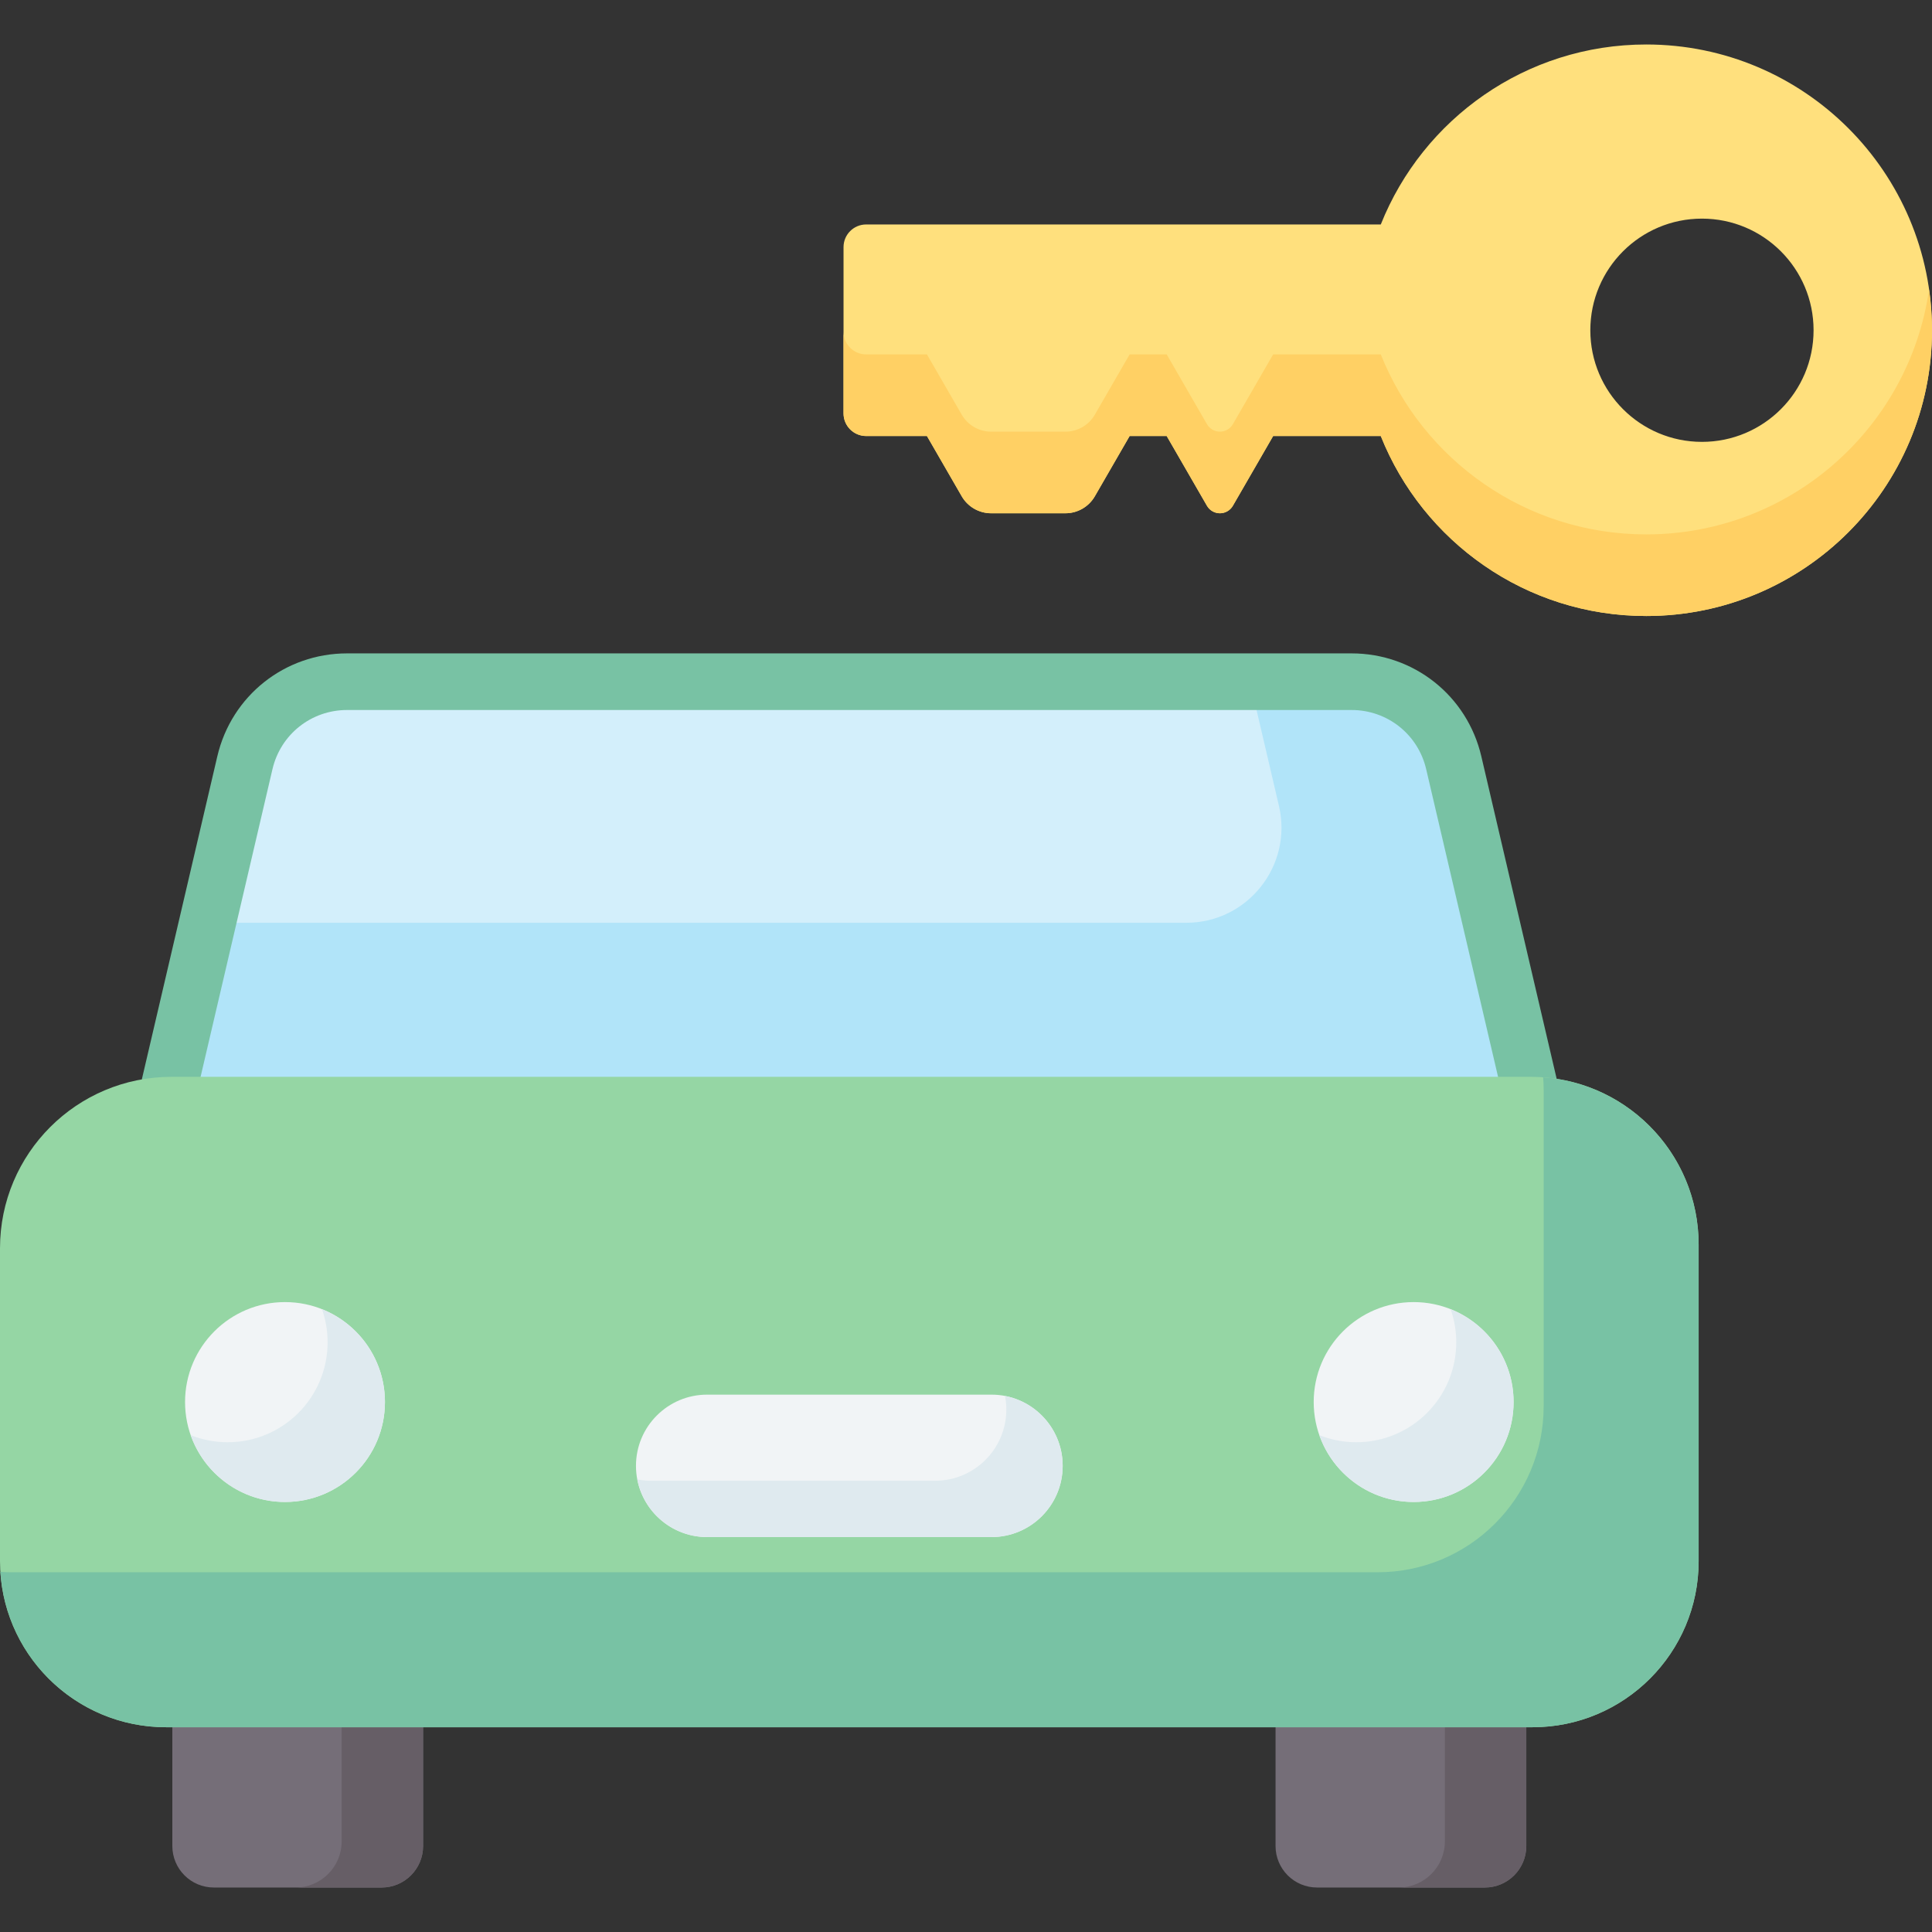 <svg class="owner-car-icon" id="Capa_1" enable-background="new 0 0 512 512" height="512" viewBox="0 0 512 512" width="512" xmlns="http://www.w3.org/2000/svg">
  <rect x="0" y="0" width="512" height="512" fill="#333333" stroke="none"/>
  <g>
    <g>
      <g>
        <path d="m436.27 163.248c41.824 0 75.73-33.905 75.73-75.73s-33.905-75.73-75.73-75.73c-31.917 0-59.202 19.754-70.347 47.695h-136.377c-3.315 0-6.002 2.687-6.002 6.002v44.065c0 3.315 2.687 6.002 6.002 6.002h16.102l9.218 15.966c1.608 2.786 4.581 4.502 7.797 4.502h19.683c3.217 0 6.189-1.716 7.797-4.502l9.218-15.966h9.825l10.673 18.487c.708 1.226 2.016 1.981 3.431 1.981s2.723-.755 3.431-1.981l10.674-18.487h28.526c11.147 27.941 38.433 47.696 70.349 47.696zm44.345-75.73c0 16.337-13.244 29.581-29.581 29.581s-29.581-13.244-29.581-29.581 13.244-29.581 29.581-29.581 29.581 13.244 29.581 29.581z" fill="#ffe07d" />
      </g>
      <g>
        <g>
          <path d="m436.27 141.62c-31.917 0-59.202-19.754-70.347-47.695h-28.526l-10.674 18.487c-.708 1.226-2.016 1.981-3.431 1.981s-2.723-.755-3.431-1.981l-10.673-18.487h-9.825l-9.218 15.966c-1.608 2.786-4.581 4.502-7.797 4.502h-19.683c-3.217 0-6.189-1.716-7.797-4.502l-9.218-15.966h-16.102c-3.315 0-6.002-2.687-6.002-6.002v21.628c0 3.315 2.687 6.002 6.002 6.002h16.102l9.218 15.966c1.608 2.786 4.581 4.502 7.797 4.502h19.683c3.217 0 6.189-1.716 7.797-4.502l9.218-15.966h9.825l10.673 18.487c.708 1.226 2.016 1.981 3.431 1.981s2.723-.755 3.431-1.981l10.674-18.487h28.526c11.146 27.941 38.431 47.695 70.347 47.695 41.824 0 75.73-33.905 75.73-75.73 0-3.673-.276-7.281-.781-10.814-5.25 36.7-36.797 64.916-74.949 64.916z" fill="#ffd064" />
        </g>
      </g>
    </g>
    <g>
      <g>
        <path d="m408.813 302.943-23.555-100.81c-2.939-12.579-14.155-21.476-27.073-21.476h-266.212c-12.918 0-24.134 8.897-27.073 21.476l-23.555 100.81z" fill="#d3effb" />
      </g>
      <g>
        <path d="m385.257 202.133c-2.939-12.579-14.155-21.476-27.073-21.476h-26.94l7.693 32.923c3.697 15.824-8.313 30.964-24.563 30.964h-259.384l-13.645 58.398h367.467z" fill="#b1e4f9" />
      </g>
      <g>
        <path d="m408.813 310.445h-367.468c-2.29 0-4.455-1.046-5.878-2.84-1.423-1.795-1.95-4.14-1.428-6.37l23.555-100.809c3.752-16.058 17.889-27.273 34.379-27.273h266.212c16.49 0 30.627 11.214 34.379 27.273l23.555 100.809c.521 2.229-.005 4.575-1.428 6.37-1.423 1.794-3.588 2.84-5.878 2.84zm-358.009-15.006h348.551l-21.403-91.599c-2.157-9.232-10.285-15.68-19.767-15.68h-266.212c-9.481 0-17.61 6.448-19.767 15.68z" fill="#78c2a4" />
      </g>
      <g>
        <g>
          <path d="m101.124 500.212h-44.453c-6.075 0-11-4.925-11-11v-43.78h66.453v43.78c0 6.075-4.925 11-11 11z" fill="#756e78" />
        </g>
      </g>
      <g>
        <g>
          <path d="m393.486 500.212h-44.453c-6.075 0-11-4.925-11-11v-43.78h66.453v43.78c0 6.075-4.925 11-11 11z" fill="#756e78" />
        </g>
      </g>
      <g>
        <path d="m90.543 445.432v42.548c0 6.756-5.477 12.233-12.233 12.233h22.81c6.078 0 11.004-4.927 11.004-11.004v-43.776h-21.581z" fill="#665e66" />
      </g>
      <g>
        <path d="m382.905 445.432v42.548c0 6.756-5.477 12.233-12.233 12.233h22.81c6.078 0 11.004-4.927 11.004-11.004v-43.776h-21.581z" fill="#665e66" />
      </g>
      <g>
        <g>
          <path d="m406.157 457.736h-362.157c-24.301 0-44-19.699-44-44v-82.926c0-25.095 20.344-45.439 45.439-45.439h360.279c24.543 0 44.439 19.896 44.439 44.439v83.926c0 24.3-19.699 44-44 44z" fill="#95d6a4" />
        </g>
      </g>
      <g>
        <path d="m408.955 285.502c.078 1.076.131 2.159.131 3.254v83.89c0 24.31-19.707 44.018-44.018 44.018h-362.122c-.957 0-1.903-.041-2.845-.101 1.468 22.983 20.563 41.172 43.916 41.172h362.123c24.31 0 44.018-19.707 44.018-44.018v-83.89c-.001-23.457-18.171-42.657-41.203-44.325z" fill="#78c2a4" />
      </g>
      <g>
        <path d="m262.752 407.342h-75.346c-10.42 0-18.867-8.447-18.867-18.867v-.015c0-10.42 8.447-18.867 18.867-18.867h75.346c10.42 0 18.867 8.447 18.867 18.867v.015c0 10.42-8.447 18.867-18.867 18.867z" fill="#f1f4f6" />
      </g>
      <g>
        <path d="m266.337 369.944c.224 1.164.351 2.363.351 3.593 0 10.424-8.45 18.875-18.874 18.875h-75.331c-1.23 0-2.429-.127-3.593-.351 1.679 8.704 9.329 15.282 18.523 15.282h75.331c10.424 0 18.874-8.45 18.874-18.875.001-9.195-6.577-16.845-15.281-18.524z" fill="#dfeaef" />
      </g>
      <g>
        <g>
          <circle cx="374.63" cy="371.553" fill="#f1f4f6" r="26.487" />
        </g>
        <g>
          <path d="m384.428 346.946c.965 2.747 1.495 5.699 1.495 8.775 0 14.628-11.859 26.487-26.487 26.487-3.463 0-6.767-.671-9.798-1.88 3.622 10.314 13.44 17.712 24.992 17.712 14.628 0 26.487-11.859 26.487-26.487-.001-11.166-6.913-20.711-16.689-24.607z" fill="#dfeaef" />
        </g>
        <g>
          <circle cx="75.528" cy="371.553" fill="#f1f4f6" r="26.487" />
        </g>
        <g>
          <path d="m85.326 346.946c.965 2.747 1.495 5.699 1.495 8.775 0 14.628-11.859 26.487-26.487 26.487-3.463 0-6.767-.671-9.798-1.88 3.622 10.314 13.44 17.712 24.992 17.712 14.628 0 26.487-11.859 26.487-26.487 0-11.166-6.913-20.711-16.689-24.607z" fill="#dfeaef" />
        </g>
      </g>
    </g>
  </g>
</svg>
